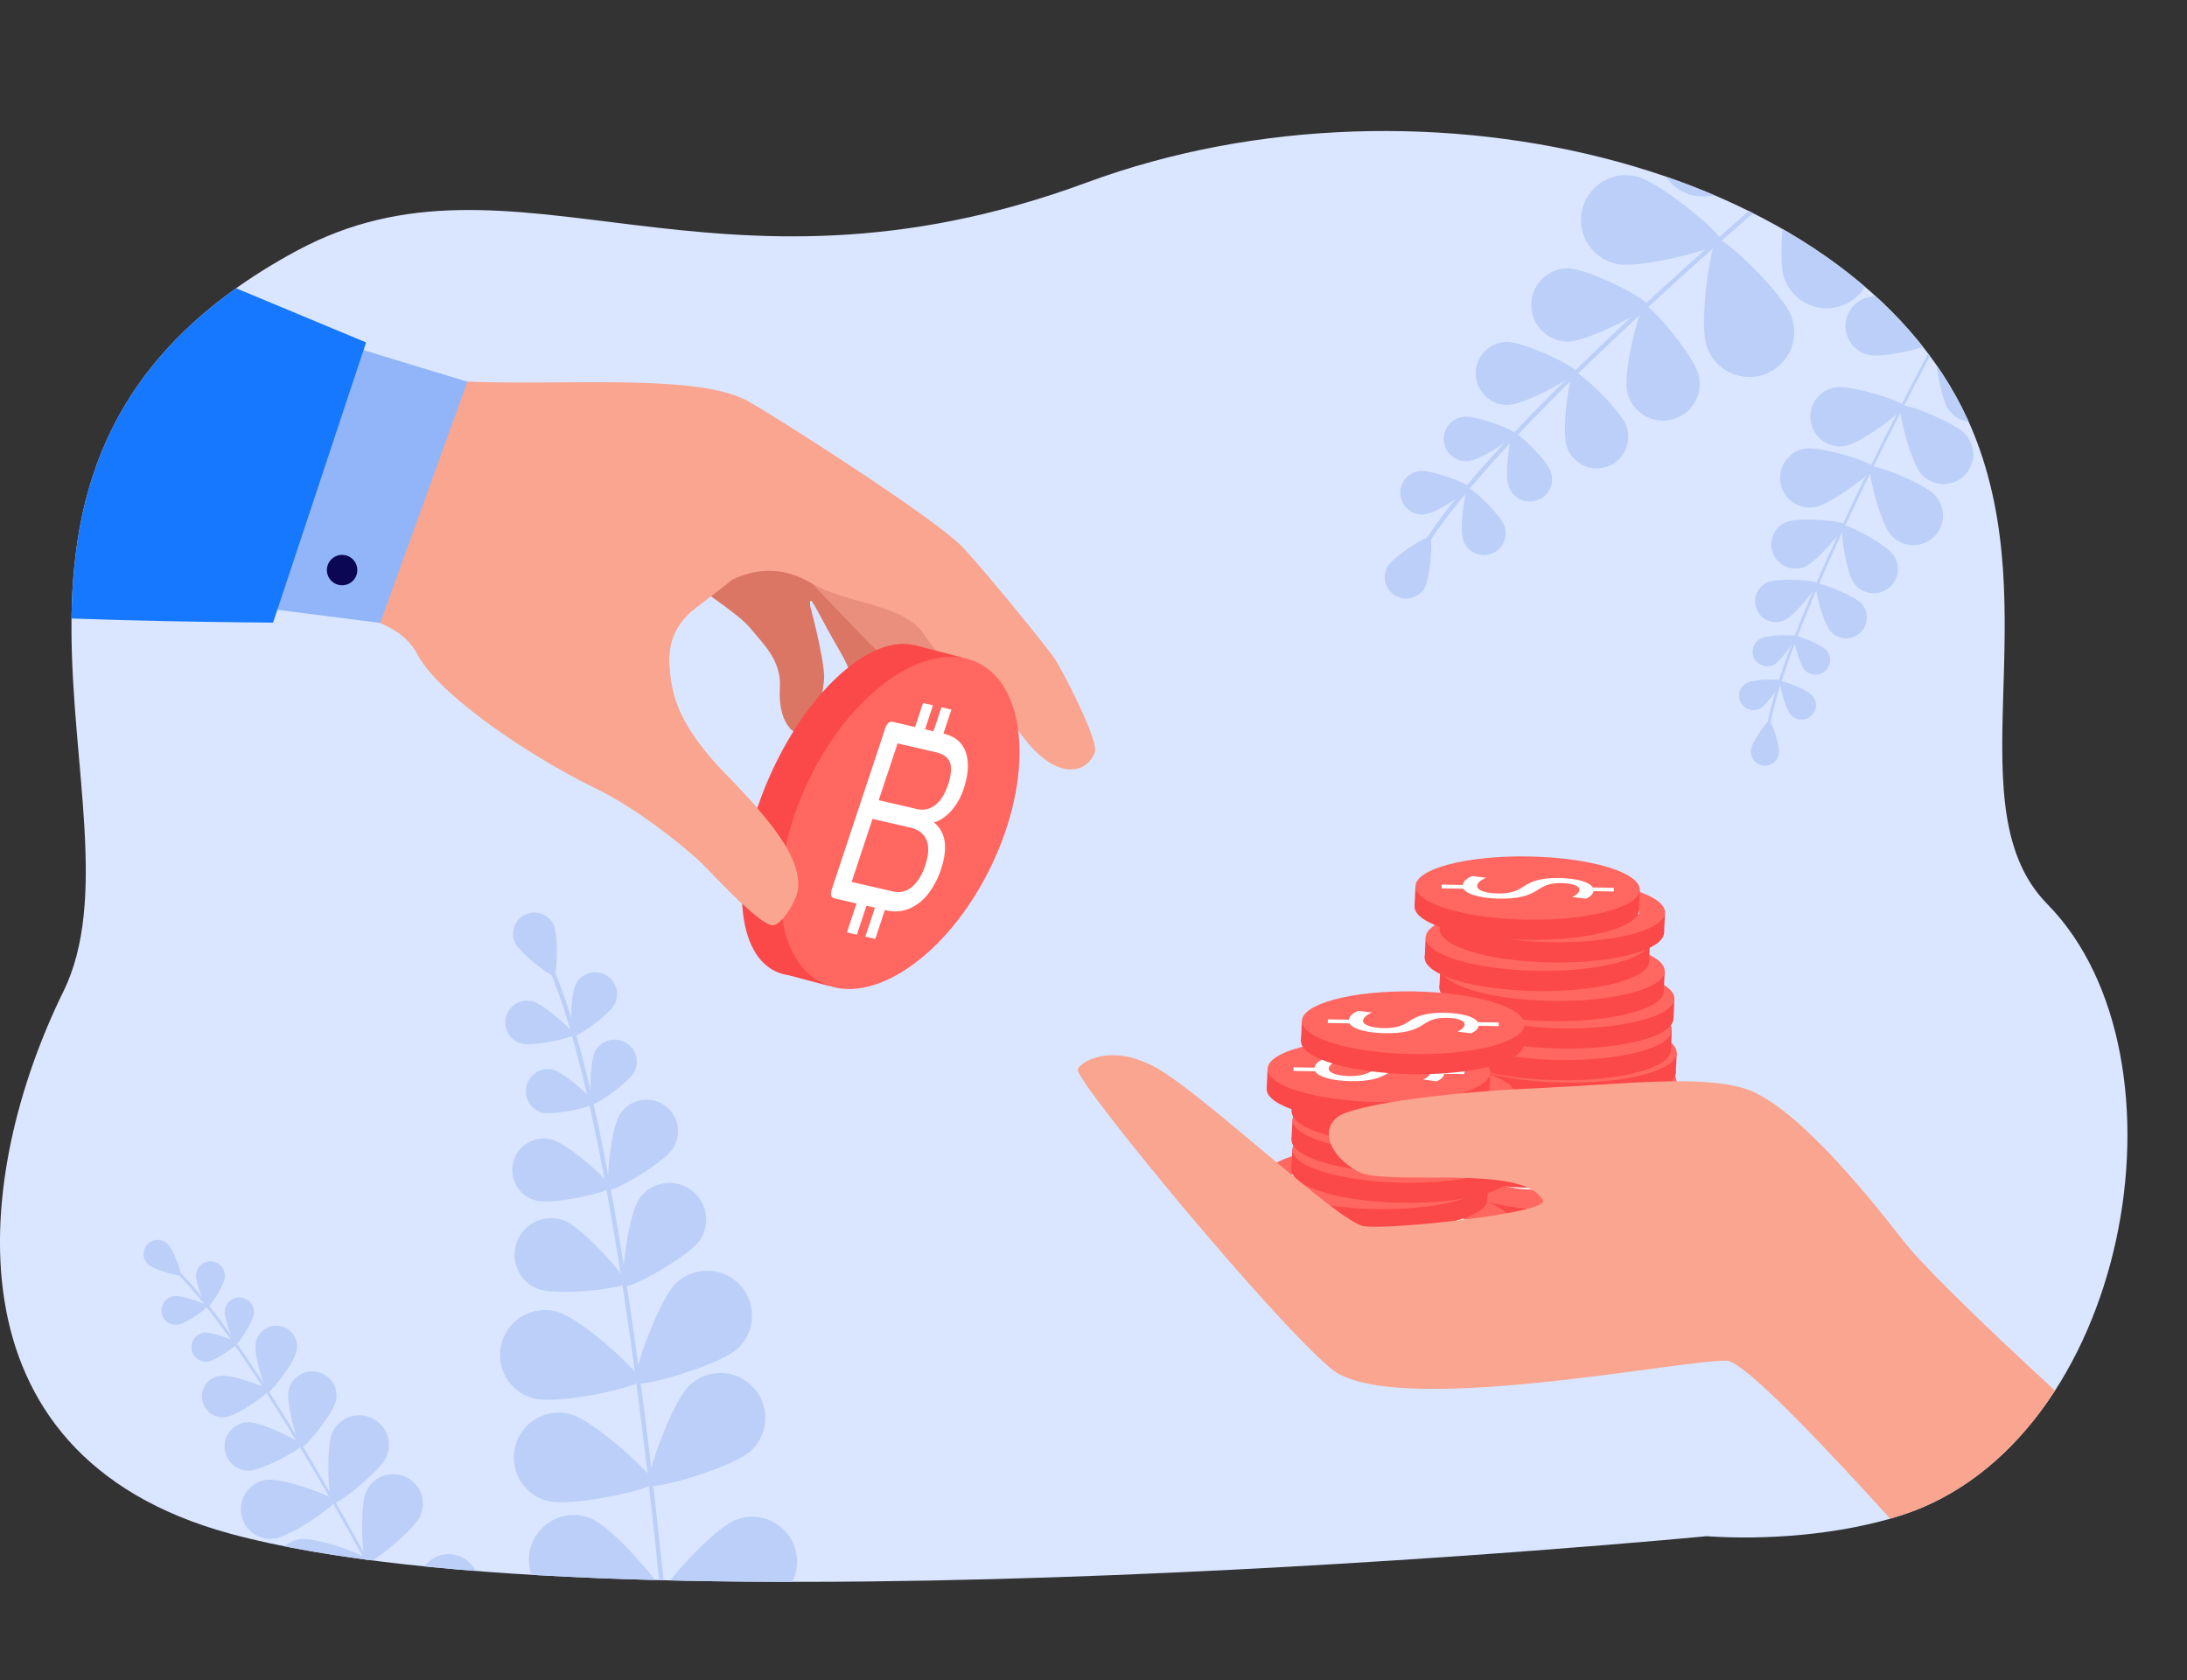 <svg xmlns="http://www.w3.org/2000/svg" xmlns:xlink="http://www.w3.org/1999/xlink" viewBox="0 0 2559.94 1967.35">
  <rect x="0" y="0" width="2559.94" height="1967.35" fill="#333333" stroke="none"/>
  <defs>
    <style>
      .cls-1 {
        fill: none;
      }

      .cls-2 {
        clip-path: url(#clip-path);
      }

      .cls-3 {
        fill: #dae6ff;
      }

      .cls-4 {
        fill: #bbcff8;
      }

      .cls-5 {
        fill: #fb4848;
      }

      .cls-6 {
        fill: #ff6760;
      }

      .cls-7 {
        fill: #fff;
      }

      .cls-8 {
        fill: #f9a58f;
      }

      .cls-9 {
        fill: #db7665;
      }

      .cls-10 {
        fill: #ea8f7d;
      }

      .cls-11 {
        fill: #0b0755;
      }

      .cls-12 {
        fill: #91b5f8;
      }

      .cls-13 {
        fill: #1677ff;
      }
    </style>
    <clipPath id="clip-path" transform="translate(0 153.4)">
      <path class="cls-1" d="M2225,1621c-71.39,22.86-158.34,29.06-227.4,24.29,0,0-1269.71,122.31-1728.68-3.09-339.68-92.81-298.67-423.21-194.72-634.69C179.36,793.57-96.63,380.13,347,140.38,602.2,2.49,831.08,223.16,1272.22,60.25c398.28-147.08,912-15.53,1037.66,292.94,86.43,212.2-22.52,441,86.43,551.82C2573,1084.83,2491.76,1535.53,2225,1621Z"/>
    </clipPath>
  </defs>
  <g id="Layer_2" data-name="Layer 2">
    <g id="_Layer_" data-name="&lt;Layer&gt;">
      <g class="cls-2">
        <path class="cls-3" d="M2225,1621c-71.39,22.86-158.34,29.06-227.4,24.29,0,0-1269.71,122.31-1728.68-3.09-339.68-92.81-298.67-423.21-194.72-634.69C179.36,793.57-96.63,380.13,347,140.38,602.2,2.49,831.08,223.16,1272.22,60.25c398.28-147.08,912-15.53,1037.66,292.94,86.43,212.2-22.52,441,86.43,551.82C2573,1084.83,2491.76,1535.53,2225,1621Z" transform="translate(0 153.4)"/>
        <g>
          <path class="cls-4" d="M471.88,1753.54a2,2,0,0,0,.31-.13,1.68,1.68,0,0,0,.7-2.27C359,1536.77,264.7,1388.2,207.23,1332.8c-1.28-1.23-2.2-2.11-2.58-2.58a1.68,1.68,0,0,0-2.62,2.11c.51.63,1.4,1.48,2.86,2.9,57.22,55.16,151.34,203.42,265,417.48A1.68,1.68,0,0,0,471.88,1753.54Z" transform="translate(0 153.4)"/>
          <path class="cls-4" d="M173.73,1327.27c6.73,6.16,36,14.11,37.76,12.19s-8.72-30.39-15.45-36.55a16.52,16.52,0,1,0-22.31,24.36Z" transform="translate(0 153.4)"/>
          <path class="cls-4" d="M229.54,1339c-.89,9.29,10.64,38.11,13.3,38.36s19.45-25.84,20.34-35.13a16.9,16.9,0,1,0-33.64-3.23Z" transform="translate(0 153.4)"/>
          <path class="cls-4" d="M208.17,1397.63c9.25-1.23,34.73-19,34.38-21.6s-29.56-13.13-38.81-11.91a16.9,16.9,0,0,0,4.43,33.51Z" transform="translate(0 153.4)"/>
          <path class="cls-4" d="M337.85,1474.53c-3.17,15.35,10.87,65.52,15.25,66.42s37.14-39.6,40.31-54.94a28.37,28.37,0,0,0-55.56-11.48Z" transform="translate(0 153.4)"/>
          <path class="cls-4" d="M291.57,1568.53c15.66-.37,61.38-25.34,61.28-29.81s-47-27.27-62.61-26.91a28.37,28.37,0,0,0,1.33,56.72Z" transform="translate(0 153.4)"/>
          <path class="cls-4" d="M389.12,1523.61c-7.91,17.46-4.67,81.13.32,83.39s55-37.27,62.92-54.73a34.72,34.72,0,0,0-63.24-28.66Z" transform="translate(0 153.4)"/>
          <path class="cls-4" d="M321,1648.14c19-2.42,71.53-38.58,70.84-44s-60.58-27.28-79.6-24.86a34.71,34.71,0,1,0,8.76,68.87Z" transform="translate(0 153.4)"/>
          <path class="cls-4" d="M428.62,1593c-7.92,17.46-4.67,81.13.31,83.39s55-37.27,62.92-54.73A34.71,34.71,0,1,0,428.62,1593Z" transform="translate(0 153.4)"/>
          <path class="cls-4" d="M360.48,1717.57c19-2.42,71.52-38.58,70.83-44s-60.58-27.28-79.6-24.86a34.71,34.71,0,0,0,8.77,68.87Z" transform="translate(0 153.4)"/>
          <path class="cls-4" d="M501.39,1675.69c-14,13.13-35.22,73.24-31.48,77.23s65.06-13.51,79-26.64a34.71,34.71,0,0,0-47.55-50.59Z" transform="translate(0 153.4)"/>
          <path class="cls-4" d="M397,1786.76c19.17,0,75.79-29.33,75.78-34.81s-56.69-34.64-75.87-34.62a34.72,34.72,0,1,0,.09,69.43Z" transform="translate(0 153.4)"/>
          <path class="cls-4" d="M263,1381.23c-.9,9.44,10.82,38.72,13.51,39s19.77-26.26,20.68-35.7a17.17,17.17,0,0,0-34.19-3.28Z" transform="translate(0 153.4)"/>
          <path class="cls-4" d="M242.63,1441.14c9.4-1.24,35.29-19.25,34.93-21.94s-30-13.34-39.43-12.1a17.17,17.17,0,0,0,4.5,34Z" transform="translate(0 153.4)"/>
          <path class="cls-4" d="M299.27,1419.45c-2.38,13.26,10.81,56.08,14.59,56.76s31.05-34.87,33.43-48.13a24.39,24.39,0,1,0-48-8.63Z" transform="translate(0 153.4)"/>
          <path class="cls-4" d="M264.33,1505.81c13.35-1.77,50.12-27.36,49.62-31.17s-42.66-19-56-17.2a24.4,24.4,0,1,0,6.4,48.37Z" transform="translate(0 153.4)"/>
        </g>
        <g>
          <path class="cls-4" d="M775.73,1718.11a2.17,2.17,0,0,0,.51,0,2.54,2.54,0,0,0,2.28-2.78C742,1349.89,695.13,1087.77,646.43,977.24c-1.09-2.45-1.87-4.22-2.13-5.09a2.54,2.54,0,1,0-4.87,1.45,59,59,0,0,0,2.34,5.69c48.49,110,95.26,371.63,131.69,736.54A2.54,2.54,0,0,0,775.73,1718.11Z" transform="translate(0 153.4)"/>
          <path class="cls-4" d="M602.69,950.28c5.89,12.49,42.33,40.41,45.89,38.73s5.22-47.56-.67-60a25,25,0,0,0-45.22,21.31Z" transform="translate(0 153.4)"/>
          <path class="cls-4" d="M674.12,998.69c-6.57,12.49-6.94,59.45-3.37,61.33s42.06-25,48.63-37.52a25.57,25.57,0,1,0-45.26-23.81Z" transform="translate(0 153.4)"/>
          <path class="cls-4" d="M610.57,1068.54c13.66,3.6,59.49-6.62,60.52-10.52s-33.85-35.34-47.51-38.94a25.57,25.57,0,1,0-13,49.46Z" transform="translate(0 153.4)"/>
          <path class="cls-4" d="M748.05,1250.59c-13.24,19.67-22.35,98-16.73,101.75s74.71-34.15,87.95-53.82a42.92,42.92,0,0,0-71.22-47.93Z" transform="translate(0 153.4)"/>
          <path class="cls-4" d="M629.35,1355.68c22.15,8.46,100.48-.29,102.9-6.61S682.15,1284,660,1275.49a42.93,42.93,0,0,0-30.66,80.19Z" transform="translate(0 153.4)"/>
          <path class="cls-4" d="M791.71,1348.71c-21.1,19.91-53.06,110.93-47.38,117s98.39-20.64,119.48-40.56a52.52,52.52,0,1,0-72.1-76.39Z" transform="translate(0 153.4)"/>
          <path class="cls-4" d="M624.88,1484c28,7.51,122.28-13,124.42-21s-69.18-73-97.19-80.46A52.53,52.53,0,1,0,624.88,1484Z" transform="translate(0 153.4)"/>
          <path class="cls-4" d="M807.2,1468.58c-21.1,19.91-53.07,110.92-47.38,116.94s98.39-20.64,119.48-40.55a52.52,52.52,0,0,0-72.1-76.39Z" transform="translate(0 153.4)"/>
          <path class="cls-4" d="M640.37,1603.87c28,7.52,122.28-13,124.42-21s-69.18-72.94-97.2-80.46a52.52,52.52,0,0,0-27.22,101.46Z" transform="translate(0 153.4)"/>
          <path class="cls-4" d="M861.69,1626c-27.09,10.38-91.31,82.36-88.35,90.09s98.83,18.39,125.92,8a52.52,52.52,0,1,0-37.57-98.1Z" transform="translate(0 153.4)"/>
          <path class="cls-4" d="M651.78,1721.67c26.86,11,122.94,2.39,126.07-5.28s-59.52-81-86.38-92a52.52,52.52,0,1,0-39.69,97.26Z" transform="translate(0 153.4)"/>
          <path class="cls-4" d="M696.79,1077.05c-6.68,12.7-7,60.41-3.43,62.32s42.74-25.43,49.42-38.12a26,26,0,0,0-46-24.2Z" transform="translate(0 153.4)"/>
          <path class="cls-4" d="M633.88,1149.24c13.87,3.65,60.44-6.73,61.49-10.69S661,1102.64,647.09,1099a26,26,0,0,0-13.21,50.25Z" transform="translate(0 153.4)"/>
          <path class="cls-4" d="M725.62,1151.35c-10.94,17.2-17,84.71-12.12,87.83s63.48-31,74.42-48.22a36.91,36.91,0,0,0-62.3-39.61Z" transform="translate(0 153.4)"/>
          <path class="cls-4" d="M627.17,1252.23c19.71,5.18,85.88-9.56,87.36-15.19s-48.87-51-68.58-56.21a36.91,36.91,0,1,0-18.78,71.4Z" transform="translate(0 153.4)"/>
        </g>
        <g>
          <path class="cls-4" d="M2268.34,243.07a1.34,1.34,0,0,0-.28-.18,1.68,1.68,0,0,0-2.28.69C2152,458,2081.71,619.32,2068,698c-.3,1.75-.52,3-.7,3.58a1.68,1.68,0,0,0,3.22,1,39.74,39.74,0,0,0,.8-4c13.65-78.3,83.77-239.31,197.44-453.38A1.68,1.68,0,0,0,2268.34,243.07Z" transform="translate(0 153.4)"/>
          <path class="cls-4" d="M2082.18,728.81c1.34-9-8.47-37.73-11-38.11s-20.29,24.24-21.63,33.27a16.52,16.52,0,1,0,32.68,4.84Z" transform="translate(0 153.4)"/>
          <path class="cls-4" d="M2060.63,676c8.19-4.47,25.6-30.16,24.33-32.5s-32.31-1.65-40.5,2.81A16.9,16.9,0,0,0,2060.63,676Z" transform="translate(0 153.4)"/>
          <path class="cls-4" d="M2121.18,660.88c-6.2-7-35.15-18.16-37.14-16.39s5.67,31.84,11.86,38.82a16.9,16.9,0,1,0,25.28-22.43Z" transform="translate(0 153.4)"/>
          <path class="cls-4" d="M2112.26,510.37c14.49-6,48.19-45.7,46.49-49.83s-53.61-8.6-68.1-2.63a28.37,28.37,0,0,0,21.61,52.46Z" transform="translate(0 153.4)"/>
          <path class="cls-4" d="M2216.05,496.06c-9.07-12.77-55.37-36.66-59-34.07s3.7,54.17,12.77,66.94a28.37,28.37,0,1,0,46.24-32.87Z" transform="translate(0 153.4)"/>
          <path class="cls-4" d="M2124.2,440.41c18.9-3.23,69.83-41.58,68.91-47s-61.68-24.7-80.58-21.47a34.71,34.71,0,0,0,11.67,68.44Z" transform="translate(0 153.4)"/>
          <path class="cls-4" d="M2265.53,427.11c-12.65-14.4-72-37.65-76.13-34s11.33,65.46,24,79.86a34.71,34.71,0,1,0,52.14-45.83Z" transform="translate(0 153.4)"/>
          <path class="cls-4" d="M2159.6,368.8c18.9-3.22,69.83-41.57,68.91-47s-61.68-24.69-80.58-21.47a34.71,34.71,0,0,0,11.67,68.44Z" transform="translate(0 153.4)"/>
          <path class="cls-4" d="M2300.93,355.51c-12.65-14.41-72-37.65-76.12-34s11.32,65.47,24,79.87a34.71,34.71,0,1,0,52.14-45.83Z" transform="translate(0 153.4)"/>
          <path class="cls-4" d="M2187.32,262.22c18.7,4.22,80.4-11.83,81.6-17.17s-47.62-46.33-66.32-50.55a34.71,34.71,0,0,0-15.28,67.72Z" transform="translate(0 153.4)"/>
          <path class="cls-4" d="M2337.82,286.53c-10.76-15.87-66.75-46.35-71.28-43.28s3.06,66.37,13.81,82.24a34.72,34.72,0,1,0,57.47-39Z" transform="translate(0 153.4)"/>
          <path class="cls-4" d="M2076.87,624.61c8.33-4.54,26-30.65,24.72-33s-32.82-1.68-41.15,2.86a17.17,17.17,0,0,0,16.43,30.16Z" transform="translate(0 153.4)"/>
          <path class="cls-4" d="M2137.93,608c-6.3-7.09-35.72-18.45-37.74-16.65s5.76,32.36,12.06,39.45a17.17,17.17,0,0,0,25.68-22.8Z" transform="translate(0 153.4)"/>
          <path class="cls-4" d="M2088.23,573.18c12.32-5.46,40.41-40.36,38.85-43.88s-46.27-6.19-58.59-.74a24.4,24.4,0,0,0,19.74,44.62Z" transform="translate(0 153.4)"/>
          <path class="cls-4" d="M2179.35,553.76c-8.94-10.07-50.74-26.2-53.61-23.65s8.18,46,17.12,56a24.4,24.4,0,0,0,36.49-32.39Z" transform="translate(0 153.4)"/>
        </g>
        <g>
          <path class="cls-4" d="M2206.64-38.2a3.52,3.52,0,0,0-.29-.42,2.54,2.54,0,0,0-3.58-.33c-282.32,234.89-473.2,420.57-537.49,522.81-1.43,2.27-2.46,3.91-3,4.61a2.55,2.55,0,1,0,3.94,3.23c.77-.95,1.76-2.52,3.4-5.13,64-101.8,254.52-287,536.43-521.61A2.54,2.54,0,0,0,2206.64-38.2Z" transform="translate(0 153.4)"/>
          <path class="cls-4" d="M1667.44,535.19c7-11.87,9.77-57.69,6.38-59.7s-42.32,22.31-49.36,34.18a25,25,0,1,0,43,25.52Z" transform="translate(0 153.4)"/>
          <path class="cls-4" d="M1667.53,448.91c14-1.56,53.15-27.55,52.71-31.56s-44.29-20.83-58.33-19.28a25.57,25.57,0,0,0,5.62,50.84Z" transform="translate(0 153.4)"/>
          <path class="cls-4" d="M1761,462.43c-4.67-13.32-38.81-45.58-42.61-44.24s-10.32,47.84-5.65,61.16A25.57,25.57,0,1,0,1761,462.43Z" transform="translate(0 153.4)"/>
          <path class="cls-4" d="M1834.82,246.58c23.71-.05,93.68-36.36,93.66-43.12s-70.13-42.78-93.84-42.73a42.93,42.93,0,0,0,.18,85.85Z" transform="translate(0 153.4)"/>
          <path class="cls-4" d="M1988.35,286.06c-5.38-23.09-56.51-83.08-63.1-81.54s-25.88,78-20.49,101a42.92,42.92,0,1,0,83.59-19.51Z" transform="translate(0 153.4)"/>
          <path class="cls-4" d="M1891.66,155.46c28.31,6.32,121.61-18.17,123.42-26.25s-72.21-70-100.52-76.27a52.52,52.52,0,0,0-22.9,102.52Z" transform="translate(0 153.4)"/>
          <path class="cls-4" d="M2097.18,217.89c-9.47-27.42-79.26-94-87.08-91.31s-21.69,98.16-12.23,125.58a52.53,52.53,0,1,0,99.31-34.27Z" transform="translate(0 153.4)"/>
          <path class="cls-4" d="M1982.29,75.49c28.31,6.33,121.61-18.16,123.42-26.24S2033.5-20.7,2005.19-27a52.52,52.52,0,0,0-22.9,102.52Z" transform="translate(0 153.4)"/>
          <path class="cls-4" d="M2187.81,137.92c-9.47-27.42-79.26-94-87.08-91.31S2079,144.77,2088.5,172.2a52.53,52.53,0,0,0,99.31-34.28Z" transform="translate(0 153.4)"/>
          <path class="cls-4" d="M2082.21-57.84C2106-41.21,2201.58-28.31,2206.32-35.1s-40.11-92.18-63.88-108.81A52.53,52.53,0,0,0,2069.29-131,52.52,52.52,0,0,0,2082.21-57.84Z" transform="translate(0 153.4)"/>
          <path class="cls-4" d="M2279,62.5c-6-28.39-66.88-103.18-75-101.48S2170.24,55.7,2176.2,84.09A52.53,52.53,0,1,0,2279,62.5Z" transform="translate(0 153.4)"/>
          <path class="cls-4" d="M1719.76,386.24c14.26-1.58,54-28,53.55-32.06s-45-21.17-59.26-19.59a26,26,0,1,0,5.71,51.65Z" transform="translate(0 153.4)"/>
          <path class="cls-4" d="M1814.8,397.93c-4.74-13.54-39.43-46.31-43.29-45s-10.49,48.61-5.74,62.15a26,26,0,1,0,49-17.19Z" transform="translate(0 153.4)"/>
          <path class="cls-4" d="M1765.16,320.74c20.38-.57,79.72-33.34,79.56-39.15s-61.25-35.21-81.63-34.64a36.91,36.91,0,0,0,2.07,73.79Z" transform="translate(0 153.4)"/>
          <path class="cls-4" d="M1903.88,345.81c-6.75-19.24-56-65.79-61.51-63.87s-14.9,69.06-8.16,88.29a36.91,36.91,0,0,0,69.67-24.42Z" transform="translate(0 153.4)"/>
        </g>
        <g>
          <g>
            <g>
              <ellipse class="cls-5" cx="1825.06" cy="1250.75" rx="37" ry="131.32" transform="translate(545.13 3208.87) rotate(-89.08)"/>
              <polygon class="cls-5" points="1956.37 1406.27 1957.48 1382.65 1933.57 1385.82 1694.87 1378.43 1693.75 1402.04 1771.75 1427.72 1883.04 1415.45 1956.37 1406.27"/>
              <ellipse class="cls-6" cx="1826.18" cy="1227.14" rx="37" ry="131.32" transform="translate(569.83 3186.75) rotate(-89.08)"/>
              <path class="cls-7" d="M1725.5,1223.11l24.79.4c.31-4,4.8-8.09,11-10.41l16.42,1.93c-5.93,2.39-10.66,5.91-10.72,9.79-.08,4.91,9.93,8.39,23.93,8.61,13.5.22,21.89-2.34,29.34-7.34,9.93-6.9,21.29-11.07,42.65-10.73,20.37.33,35.77,4.66,39.35,11.08l24.8.4-.07,4.29-23.81-.39c-.56,4.15-4.53,6.92-8.74,8.86l-16.17-2c3-1.41,8.41-4.16,8.48-8.58.09-5.33-11.17-7.52-21-7.68-12.77-.2-19.19,2.26-28.13,8.13-10.42,7-23.24,10.35-45.09,10-19.4-.31-37.5-4.41-41.56-11.6l-25.53-.41Z" transform="translate(0 153.4)"/>
            </g>
            <g>
              <path class="cls-5" d="M1797.76,1237.68c72.52,1.16,131.58-14.46,131.91-34.89s-58.2-37.94-130.72-39.1-131.57,14.45-131.9,34.88S1725.25,1236.51,1797.76,1237.68Z" transform="translate(0 153.4)"/>
              <polygon class="cls-5" points="1929.67 1356.19 1930.78 1332.58 1906.87 1335.75 1668.17 1328.36 1667.05 1351.97 1745.05 1377.64 1856.34 1365.37 1929.67 1356.19"/>
              <ellipse class="cls-6" cx="1799.48" cy="1177.07" rx="37" ry="131.32" transform="translate(593.63 3110.79) rotate(-89.08)"/>
              <path class="cls-7" d="M1698.8,1173l24.79.4c.31-4,4.8-8.09,11-10.41L1751,1165c-5.94,2.39-10.66,5.91-10.72,9.79-.08,4.91,9.93,8.39,23.93,8.61,13.5.22,21.89-2.34,29.33-7.34,9.94-6.9,21.3-11.08,42.66-10.73,20.37.33,35.77,4.65,39.35,11.08l24.8.4-.07,4.28-23.81-.38c-.56,4.14-4.53,6.92-8.74,8.85l-16.17-2c3-1.4,8.41-4.15,8.48-8.58.09-5.32-11.17-7.51-21-7.67-12.77-.2-19.19,2.25-28.13,8.13-10.42,7-23.24,10.35-45.09,10-19.4-.31-37.5-4.41-41.56-11.6l-25.53-.41Z" transform="translate(0 153.4)"/>
            </g>
            <g>
              <path class="cls-5" d="M1829.27,1206.55c72.52,1.17,131.57-14.45,131.9-34.88s-58.19-37.94-130.71-39.11-131.57,14.45-131.9,34.89S1756.75,1205.39,1829.27,1206.55Z" transform="translate(0 153.4)"/>
              <polygon class="cls-5" points="1961.17 1325.07 1962.29 1301.46 1938.37 1304.63 1699.67 1297.24 1698.56 1320.85 1776.56 1346.52 1887.85 1334.25 1961.17 1325.07"/>
              <path class="cls-6" d="M1830.39,1182.94c72.52,1.17,131.57-14.45,131.9-34.88s-58.19-38-130.71-39.11-131.58,14.45-131.91,34.88S1757.87,1181.77,1830.39,1182.94Z" transform="translate(0 153.4)"/>
              <path class="cls-7" d="M1730.31,1141.92l24.79.4c.31-4,4.79-8.09,11-10.41l16.42,1.92c-5.93,2.4-10.65,5.92-10.71,9.79-.08,4.91,9.93,8.39,23.92,8.62,13.5.22,21.89-2.35,29.34-7.35,9.93-6.89,21.3-11.07,42.65-10.73,20.38.33,35.78,4.66,39.36,11.08l24.79.4-.07,4.29-23.81-.38c-.56,4.14-4.53,6.91-8.73,8.85l-16.18-2c3-1.4,8.42-4.15,8.49-8.58.08-5.33-11.18-7.51-21-7.67-12.76-.21-19.19,2.25-28.12,8.13-10.42,7-23.25,10.35-45.1,10-19.39-.31-37.5-4.4-41.55-11.59l-25.53-.42Z" transform="translate(0 153.4)"/>
            </g>
            <g>
              <path class="cls-5" d="M1829.47,1171.34c72.52,1.17,131.57-14.45,131.9-34.88s-58.19-37.94-130.71-39.11-131.57,14.46-131.9,34.89S1757,1170.18,1829.47,1171.34Z" transform="translate(0 153.4)"/>
              <polygon class="cls-5" points="1961.37 1289.86 1962.49 1266.25 1938.57 1269.42 1699.87 1262.03 1698.76 1285.64 1776.76 1311.31 1888.04 1299.04 1961.37 1289.86"/>
              <ellipse class="cls-6" cx="1831.18" cy="1110.74" rx="37" ry="131.32" transform="translate(691.14 3077.22) rotate(-89.08)"/>
              <path class="cls-7" d="M1730.5,1106.71l24.8.4c.31-4,4.79-8.09,11-10.41l16.42,1.92c-5.93,2.4-10.65,5.92-10.72,9.79-.07,4.91,9.94,8.4,23.93,8.62,13.5.22,21.89-2.35,29.34-7.35,9.93-6.89,21.29-11.07,42.65-10.73,20.38.33,35.78,4.66,39.36,11.08l24.79.4-.07,4.29-23.81-.38c-.56,4.14-4.53,6.91-8.74,8.85l-16.17-2c3-1.4,8.42-4.15,8.49-8.58.08-5.32-11.18-7.51-21-7.67-12.76-.2-19.19,2.25-28.12,8.13-10.43,7-23.25,10.35-45.1,10-19.39-.32-37.5-4.41-41.56-11.6l-25.53-.41Z" transform="translate(0 153.4)"/>
            </g>
            <g>
              <path class="cls-5" d="M1829.64,1137.85c72.52,1.17,131.57-14.45,131.9-34.88s-58.19-37.94-130.71-39.11-131.57,14.45-131.9,34.89S1757.12,1136.69,1829.64,1137.85Z" transform="translate(0 153.4)"/>
              <polygon class="cls-5" points="1961.54 1256.37 1962.66 1232.76 1938.74 1235.93 1700.04 1228.54 1698.93 1252.15 1776.93 1277.82 1888.21 1265.55 1961.54 1256.37"/>
              <path class="cls-6" d="M1830.76,1114.24c72.51,1.17,131.57-14.45,131.9-34.88s-58.2-37.94-130.71-39.11-131.58,14.45-131.91,34.88S1758.24,1113.08,1830.76,1114.24Z" transform="translate(0 153.4)"/>
              <path class="cls-7" d="M1730.67,1073.22l24.8.4c.31-4,4.79-8.09,11-10.41l16.42,1.92c-5.93,2.4-10.65,5.92-10.71,9.79-.08,4.91,9.93,8.39,23.92,8.62,13.5.22,21.89-2.35,29.34-7.35,9.93-6.89,21.3-11.07,42.65-10.73,20.38.33,35.78,4.66,39.36,11.08l24.79.4-.07,4.29-23.81-.38c-.56,4.14-4.53,6.91-8.73,8.85l-16.18-2c3-1.4,8.42-4.15,8.49-8.58.08-5.33-11.18-7.51-21-7.67-12.76-.21-19.19,2.25-28.12,8.13-10.43,7-23.25,10.35-45.1,10-19.39-.31-37.5-4.4-41.56-11.6l-25.53-.41Z" transform="translate(0 153.4)"/>
            </g>
            <g>
              <path class="cls-5" d="M1823.91,1111.39c72.52,1.16,131.57-14.46,131.9-34.89s-58.19-37.94-130.71-39.1-131.58,14.45-131.9,34.88S1751.39,1110.22,1823.91,1111.39Z" transform="translate(0 153.4)"/>
              <polygon class="cls-5" points="1955.81 1229.9 1956.93 1206.29 1933.01 1209.46 1694.31 1202.07 1693.19 1225.68 1771.2 1251.36 1882.48 1239.08 1955.81 1229.9"/>
              <ellipse class="cls-6" cx="1825.62" cy="1050.78" rx="37" ry="131.32" transform="translate(745.62 3012.67) rotate(-89.08)"/>
              <path class="cls-7" d="M1724.94,1046.75l24.8.4c.31-4,4.79-8.09,11-10.41l16.42,1.93c-5.93,2.39-10.65,5.91-10.72,9.78-.08,4.92,9.94,8.4,23.93,8.62,13.5.22,21.89-2.34,29.34-7.34,9.93-6.9,21.29-11.08,42.65-10.73,20.38.32,35.78,4.65,39.36,11.08l24.79.4-.07,4.28-23.81-.38c-.56,4.14-4.53,6.92-8.74,8.85l-16.17-2c3-1.41,8.41-4.16,8.49-8.59.08-5.32-11.18-7.51-21-7.67-12.76-.2-19.19,2.25-28.12,8.13-10.43,7-23.25,10.35-45.1,10-19.39-.31-37.5-4.41-41.56-11.6l-25.53-.41Z" transform="translate(0 153.4)"/>
            </g>
            <g>
              <ellipse class="cls-5" cx="1827.53" cy="1037.33" rx="37" ry="131.32" transform="translate(760.95 3001.34) rotate(-89.08)"/>
              <polygon class="cls-5" points="1958.83 1192.84 1959.95 1169.23 1936.03 1172.4 1697.33 1165.01 1696.22 1188.62 1774.22 1214.29 1885.51 1202.02 1958.83 1192.84"/>
              <path class="cls-6" d="M1828.05,1050.71c72.51,1.17,131.57-14.45,131.9-34.88s-58.2-38-130.71-39.11-131.58,14.45-131.91,34.88S1755.53,1049.54,1828.05,1050.71Z" transform="translate(0 153.4)"/>
              <path class="cls-7" d="M1728,1009.69l24.79.39c.31-4,4.79-8.08,11-10.4l16.42,1.92c-5.93,2.39-10.65,5.92-10.71,9.79-.08,4.91,9.93,8.39,23.92,8.62,13.5.21,21.89-2.35,29.34-7.35,9.93-6.9,21.3-11.07,42.65-10.73,20.38.33,35.78,4.66,39.36,11.08l24.79.4-.07,4.29-23.81-.38c-.56,4.14-4.53,6.91-8.73,8.85l-16.18-2c3-1.41,8.42-4.15,8.49-8.58.08-5.33-11.18-7.51-21-7.67-12.76-.21-19.19,2.25-28.12,8.12-10.43,7-23.25,10.35-45.1,10-19.39-.31-37.5-4.41-41.55-11.6l-25.53-.41Z" transform="translate(0 153.4)"/>
            </g>
            <g>
              <ellipse class="cls-5" cx="1816.17" cy="1005.18" rx="37" ry="131.32" transform="translate(781.91 2958.36) rotate(-89.08)"/>
              <polygon class="cls-5" points="1947.47 1160.7 1948.59 1137.09 1924.67 1140.25 1685.97 1132.86 1684.86 1156.47 1762.86 1182.15 1874.15 1169.88 1947.47 1160.7"/>
              <path class="cls-6" d="M1816.69,1018.57c72.52,1.16,131.57-14.45,131.9-34.89s-58.19-37.94-130.71-39.1S1686.3,959,1686,979.46,1744.17,1017.4,1816.69,1018.57Z" transform="translate(0 153.4)"/>
              <path class="cls-7" d="M1716.61,977.54l24.79.4c.31-4,4.8-8.08,11-10.41l16.42,1.93c-5.93,2.39-10.65,5.92-10.71,9.79-.08,4.91,9.93,8.39,23.92,8.62,13.5.21,21.89-2.35,29.34-7.35,9.93-6.9,21.3-11.07,42.65-10.73,20.38.33,35.78,4.66,39.36,11.08l24.79.4-.06,4.29-23.82-.38c-.55,4.14-4.53,6.91-8.73,8.85l-16.18-2c3-1.41,8.42-4.16,8.49-8.58.08-5.33-11.18-7.52-21-7.67-12.76-.21-19.18,2.25-28.12,8.12-10.42,7-23.25,10.35-45.1,10-19.39-.31-37.49-4.41-41.55-11.6l-25.53-.41Z" transform="translate(0 153.4)"/>
            </g>
            <g>
              <ellipse class="cls-5" cx="1798.98" cy="969.98" rx="37" ry="131.32" transform="translate(800.2 2906.53) rotate(-89.08)"/>
              <polygon class="cls-5" points="1930.28 1125.49 1931.4 1101.88 1907.48 1105.05 1668.78 1097.65 1667.67 1121.27 1745.67 1146.94 1856.96 1134.67 1930.28 1125.49"/>
              <path class="cls-6" d="M1799.5,983.36c72.52,1.17,131.57-14.45,131.9-34.88s-58.19-38-130.71-39.11-131.58,14.45-131.91,34.88S1727,982.19,1799.5,983.36Z" transform="translate(0 153.4)"/>
              <path class="cls-7" d="M1699.42,942.34l24.79.39c.31-4,4.8-8.08,11-10.4l16.42,1.92c-5.93,2.4-10.65,5.92-10.71,9.79-.08,4.91,9.93,8.39,23.92,8.62,13.5.21,21.89-2.35,29.34-7.35,9.93-6.89,21.3-11.07,42.65-10.73,20.38.33,35.78,4.66,39.36,11.08l24.79.4-.06,4.29-23.82-.38c-.55,4.14-4.53,6.91-8.73,8.85l-16.18-2c3-1.4,8.42-4.15,8.49-8.58.08-5.33-11.18-7.51-21-7.67-12.76-.21-19.18,2.25-28.12,8.12-10.42,7-23.25,10.35-45.1,10-19.39-.31-37.49-4.4-41.55-11.6l-25.53-.41Z" transform="translate(0 153.4)"/>
            </g>
            <g>
              <path class="cls-5" d="M1815.94,973.48c72.52,1.17,131.57-14.45,131.9-34.88s-58.19-37.94-130.71-39.11-131.57,14.45-131.9,34.88S1743.42,972.31,1815.94,973.48Z" transform="translate(0 153.4)"/>
              <polygon class="cls-5" points="1947.84 1092 1948.96 1068.39 1925.04 1071.55 1686.34 1064.16 1685.23 1087.78 1763.23 1113.45 1874.52 1101.18 1947.84 1092"/>
              <ellipse class="cls-6" cx="1817.65" cy="912.87" rx="37" ry="131.32" transform="translate(875.67 2869.01) rotate(-89.08)"/>
              <path class="cls-7" d="M1717,908.84l24.79.4c.31-4,4.79-8.08,11-10.41l16.42,1.93c-5.93,2.39-10.65,5.92-10.71,9.79-.08,4.91,9.93,8.39,23.92,8.62,13.5.21,21.89-2.35,29.34-7.35,9.93-6.9,21.3-11.07,42.65-10.73,20.38.33,35.78,4.66,39.36,11.08l24.79.4-.07,4.29-23.81-.38c-.56,4.14-4.53,6.91-8.73,8.85l-16.18-2c3-1.41,8.42-4.16,8.49-8.58.08-5.33-11.18-7.51-21-7.67-12.76-.21-19.19,2.25-28.12,8.12-10.43,7-23.25,10.35-45.1,10-19.39-.31-37.5-4.41-41.55-11.6l-25.54-.41Z" transform="translate(0 153.4)"/>
            </g>
            <g>
              <path class="cls-5" d="M1786.46,947c72.52,1.17,131.58-14.45,131.91-34.88s-58.2-37.94-130.72-39.11-131.57,14.45-131.9,34.89S1714,945.85,1786.46,947Z" transform="translate(0 153.4)"/>
              <polygon class="cls-5" points="1918.37 1065.53 1919.48 1041.92 1895.57 1045.09 1656.87 1037.7 1655.75 1061.31 1733.75 1086.98 1845.04 1074.71 1918.37 1065.53"/>
              <ellipse class="cls-6" cx="1788.17" cy="886.41" rx="37" ry="131.32" transform="translate(873.13 2813.5) rotate(-89.08)"/>
              <path class="cls-7" d="M1687.5,882.38l24.79.4c.31-4,4.8-8.09,11-10.41l16.42,1.92c-5.94,2.4-10.66,5.92-10.72,9.79-.08,4.91,9.93,8.4,23.93,8.62,13.5.22,21.89-2.35,29.33-7.35,9.94-6.89,21.3-11.07,42.66-10.73,20.37.33,35.77,4.66,39.35,11.08l24.8.4-.07,4.29-23.81-.38c-.56,4.14-4.53,6.91-8.74,8.85l-16.18-2c3-1.4,8.42-4.15,8.49-8.58.09-5.32-11.17-7.51-21-7.67-12.77-.21-19.19,2.25-28.13,8.13-10.42,7-23.24,10.35-45.09,10-19.4-.32-37.5-4.41-41.56-11.6l-25.53-.41Z" transform="translate(0 153.4)"/>
            </g>
          </g>
          <g>
            <g>
              <path class="cls-5" d="M1636.5,1335.45c72,1.16,130.59-14.34,130.92-34.62s-57.76-37.66-129.74-38.82-130.59,14.35-130.91,34.63S1564.53,1334.29,1636.5,1335.45Z" transform="translate(0 153.4)"/>
              <polygon class="cls-5" points="1767.42 1454.23 1768.53 1430.8 1744.79 1433.94 1507.88 1426.6 1506.77 1450.04 1584.19 1475.52 1694.64 1463.34 1767.42 1454.23"/>
              <path class="cls-6" d="M1637.61,1312c72,1.15,130.59-14.35,130.91-34.63s-57.75-37.65-129.73-38.81-130.59,14.34-130.91,34.62S1565.63,1310.86,1637.61,1312Z" transform="translate(0 153.4)"/>
              <path class="cls-7" d="M1538.28,1271.3l24.61.39c.3-4,4.76-8,10.89-10.33l16.29,1.91c-5.88,2.38-10.57,5.88-10.63,9.72-.08,4.87,9.86,8.33,23.74,8.55,13.41.22,21.73-2.32,29.12-7.29,9.86-6.84,21.14-11,42.34-10.65,20.22.33,35.51,4.63,39.06,11l24.61.4-.07,4.25-23.63-.38c-.56,4.11-4.5,6.86-8.68,8.79l-16-2c2.95-1.39,8.35-4.12,8.42-8.51.09-5.29-11.09-7.46-20.83-7.62-12.67-.2-19,2.24-27.92,8.07-10.34,6.91-23.07,10.27-44.76,9.92-19.24-.31-37.21-4.37-41.24-11.51l-25.34-.41Z" transform="translate(0 153.4)"/>
            </g>
            <g>
              <path class="cls-5" d="M1610,1285.75c72,1.16,130.59-14.34,130.92-34.62s-57.76-37.66-129.74-38.81-130.59,14.34-130.91,34.62S1538,1284.6,1610,1285.75Z" transform="translate(0 153.4)"/>
              <polygon class="cls-5" points="1740.92 1404.53 1742.02 1381.1 1718.29 1384.24 1481.38 1376.91 1480.27 1400.34 1557.69 1425.82 1668.14 1413.64 1740.92 1404.53"/>
              <path class="cls-6" d="M1611.11,1262.32c72,1.16,130.59-14.34,130.91-34.62s-57.75-37.66-129.73-38.82-130.59,14.35-130.91,34.62S1539.13,1261.16,1611.11,1262.32Z" transform="translate(0 153.4)"/>
              <path class="cls-7" d="M1511.78,1221.6l24.61.4c.3-4,4.76-8,10.89-10.33l16.29,1.91c-5.88,2.37-10.57,5.87-10.63,9.71-.08,4.88,9.86,8.33,23.74,8.56,13.41.21,21.73-2.33,29.12-7.29,9.86-6.85,21.14-11,42.34-10.65,20.22.32,35.51,4.62,39.06,11l24.61.4-.07,4.26-23.63-.38c-.56,4.11-4.5,6.86-8.68,8.78l-16-2c2.95-1.4,8.35-4.12,8.42-8.52.09-5.28-11.09-7.46-20.83-7.61-12.67-.21-19,2.23-27.92,8.06-10.34,6.91-23.07,10.28-44.76,9.93-19.24-.31-37.21-4.38-41.24-11.52l-25.34-.4Z" transform="translate(0 153.4)"/>
            </g>
            <g>
              <path class="cls-5" d="M1641.27,1254.86c72,1.16,130.59-14.34,130.92-34.62s-57.76-37.66-129.74-38.81-130.59,14.34-130.91,34.62S1569.3,1253.71,1641.27,1254.86Z" transform="translate(0 153.4)"/>
              <polygon class="cls-5" points="1772.19 1373.64 1773.29 1350.21 1749.56 1353.35 1512.65 1346.02 1511.54 1369.45 1588.96 1394.93 1699.41 1382.75 1772.19 1373.64"/>
              <path class="cls-6" d="M1642.38,1231.43c72,1.16,130.59-14.35,130.91-34.63s-57.75-37.65-129.73-38.81-130.59,14.34-130.91,34.62S1570.4,1230.27,1642.38,1231.43Z" transform="translate(0 153.4)"/>
              <path class="cls-7" d="M1543.05,1190.71l24.61.4c.3-4,4.76-8,10.89-10.33l16.29,1.91c-5.88,2.37-10.57,5.87-10.63,9.71-.08,4.88,9.86,8.33,23.74,8.56,13.41.21,21.73-2.33,29.12-7.3,9.86-6.84,21.14-11,42.34-10.64,20.22.32,35.51,4.62,39.06,11l24.61.4-.07,4.25-23.63-.37c-.56,4.11-4.5,6.86-8.68,8.78l-16-2c2.95-1.4,8.35-4.13,8.42-8.52.09-5.29-11.09-7.46-20.83-7.61-12.67-.21-19,2.23-27.92,8.06-10.34,6.91-23.07,10.28-44.76,9.93-19.24-.31-37.21-4.38-41.24-11.52L1543,1195Z" transform="translate(0 153.4)"/>
            </g>
            <g>
              <path class="cls-5" d="M1641.47,1219.92c72,1.16,130.59-14.35,130.91-34.62s-57.75-37.66-129.73-38.82-130.59,14.34-130.91,34.62S1569.49,1218.76,1641.47,1219.92Z" transform="translate(0 153.4)"/>
              <polygon class="cls-5" points="1772.38 1338.7 1773.49 1315.26 1749.75 1318.41 1512.84 1311.07 1511.73 1334.51 1589.15 1359.99 1699.61 1347.81 1772.38 1338.7"/>
              <path class="cls-6" d="M1642.58,1196.48c72,1.16,130.58-14.34,130.91-34.62s-57.76-37.66-129.73-38.81-130.59,14.34-130.92,34.62S1570.6,1195.33,1642.58,1196.48Z" transform="translate(0 153.4)"/>
              <path class="cls-7" d="M1543.24,1155.77l24.61.39c.31-4,4.76-8,10.89-10.33l16.3,1.91c-5.89,2.38-10.57,5.87-10.63,9.72-.08,4.87,9.85,8.33,23.74,8.55,13.4.22,21.73-2.33,29.12-7.29,9.86-6.84,21.14-11,42.33-10.65,20.23.33,35.51,4.62,39.07,11l24.6.39-.06,4.26-23.64-.38c-.55,4.11-4.5,6.86-8.67,8.79l-16.05-2c2.94-1.39,8.35-4.12,8.42-8.51.09-5.29-11.09-7.46-20.84-7.62-12.67-.2-19,2.24-27.91,8.07-10.35,6.9-23.07,10.27-44.76,9.92-19.25-.31-37.22-4.37-41.25-11.51l-25.33-.41Z" transform="translate(0 153.4)"/>
            </g>
            <g>
              <path class="cls-5" d="M1641.64,1186.68c72,1.16,130.59-14.35,130.91-34.62s-57.75-37.66-129.73-38.82-130.59,14.34-130.92,34.62S1569.66,1185.52,1641.64,1186.68Z" transform="translate(0 153.4)"/>
              <polygon class="cls-5" points="1772.55 1305.46 1773.66 1282.02 1749.92 1285.17 1513.01 1277.83 1511.9 1301.27 1589.32 1326.75 1699.78 1314.57 1772.55 1305.46"/>
              <path class="cls-6" d="M1642.75,1163.24c72,1.16,130.58-14.34,130.91-34.62s-57.76-37.66-129.73-38.81-130.59,14.34-130.92,34.62S1570.77,1162.09,1642.75,1163.24Z" transform="translate(0 153.4)"/>
              <path class="cls-7" d="M1543.41,1122.53l24.61.39c.31-4,4.76-8,10.89-10.33l16.3,1.91c-5.89,2.38-10.57,5.87-10.64,9.72-.07,4.87,9.86,8.33,23.75,8.55,13.4.22,21.73-2.33,29.12-7.29,9.86-6.85,21.14-11,42.33-10.65,20.23.33,35.51,4.62,39.06,11l24.61.39-.07,4.26-23.63-.38c-.55,4.11-4.5,6.86-8.67,8.79l-16-2c2.94-1.39,8.35-4.12,8.42-8.51.08-5.29-11.09-7.46-20.84-7.62-12.67-.2-19,2.24-27.91,8.07-10.35,6.9-23.08,10.27-44.76,9.92-19.25-.31-37.22-4.37-41.25-11.51l-25.34-.41Z" transform="translate(0 153.4)"/>
            </g>
            <g>
              <path class="cls-5" d="M1612.38,1160.41c72,1.16,130.59-14.34,130.92-34.62s-57.76-37.66-129.74-38.82-130.58,14.35-130.91,34.62S1540.41,1159.25,1612.38,1160.41Z" transform="translate(0 153.4)"/>
              <polygon class="cls-5" points="1743.3 1279.19 1744.4 1255.75 1720.67 1258.9 1483.76 1251.56 1482.65 1275 1560.07 1300.48 1670.52 1288.3 1743.3 1279.19"/>
              <path class="cls-6" d="M1613.49,1137c72,1.16,130.59-14.34,130.91-34.62s-57.75-37.66-129.73-38.81-130.59,14.34-130.91,34.62S1541.51,1135.82,1613.49,1137Z" transform="translate(0 153.4)"/>
              <path class="cls-7" d="M1514.16,1096.26l24.61.39c.31-4,4.76-8,10.89-10.33l16.3,1.91c-5.89,2.38-10.58,5.88-10.64,9.72-.08,4.87,9.86,8.33,23.75,8.55,13.4.22,21.72-2.33,29.11-7.29,9.86-6.84,21.14-11,42.34-10.65,20.22.33,35.51,4.63,39.06,11l24.61.39-.07,4.26-23.63-.38c-.56,4.11-4.5,6.86-8.68,8.79l-16-2c3-1.39,8.35-4.12,8.42-8.51.09-5.29-11.09-7.46-20.83-7.62-12.67-.2-19,2.24-27.92,8.07-10.34,6.91-23.07,10.27-44.76,9.92-19.24-.31-37.21-4.37-41.24-11.51l-25.34-.41Z" transform="translate(0 153.4)"/>
            </g>
            <g>
              <path class="cls-5" d="M1652.55,1104.28c72,1.15,130.58-14.35,130.91-34.63s-57.76-37.65-129.73-38.81-130.59,14.34-130.92,34.62S1580.57,1103.12,1652.55,1104.28Z" transform="translate(0 153.4)"/>
              <polygon class="cls-5" points="1783.46 1223.06 1784.57 1199.62 1760.83 1202.77 1523.92 1195.43 1522.81 1218.87 1600.23 1244.35 1710.68 1232.17 1783.46 1223.06"/>
              <path class="cls-6" d="M1653.65,1080.84c72,1.16,130.59-14.34,130.92-34.62s-57.76-37.66-129.74-38.82-130.58,14.35-130.91,34.63S1581.68,1079.68,1653.65,1080.84Z" transform="translate(0 153.4)"/>
              <path class="cls-7" d="M1554.32,1040.13l24.61.39c.31-4,4.76-8,10.89-10.33l16.3,1.91c-5.89,2.38-10.58,5.87-10.64,9.72-.08,4.87,9.86,8.33,23.75,8.55,13.4.22,21.73-2.33,29.12-7.29,9.86-6.85,21.13-11,42.33-10.65,20.22.33,35.51,4.62,39.06,11l24.61.39-.07,4.26-23.63-.38c-.56,4.11-4.5,6.86-8.67,8.79l-16.06-2c2.95-1.39,8.36-4.12,8.43-8.52.08-5.28-11.09-7.45-20.84-7.61-12.67-.2-19,2.24-27.91,8.07-10.35,6.9-23.08,10.27-44.76,9.92-19.25-.31-37.22-4.37-41.25-11.51l-25.34-.41Z" transform="translate(0 153.4)"/>
            </g>
          </g>
          <path class="cls-8" d="M2559.94,1615.32c-99.55-89.16-291-262.81-332.11-316-47.22-61.08-129.65-160.77-185.58-178.12-52.76-16.37-139.31-5.21-245.31-.37-126,5.75-206.87,21-226.27,30.64-26.78,13.3-16.86,47.67,19,66.86,33.75,18.06,195-10.38,216.25,34.09,6.94,14.51-180,34.53-209.57,29.85s-184-151.36-240.9-184.27-94.31-5.66-93.85,1.6c1.1,17.39,225.54,290.13,296.4,349.52s415.56-11.84,463.43-9.26c35.24,1.91,287.81,292.62,357.43,374.06,88.49-.08,60.8-153.35,144.88-184.33h0Q2542,1622.9,2559.94,1615.32Z" transform="translate(0 153.4)"/>
        </g>
        <g>
          <path class="cls-9" d="M1037.24,462.1s-22.82,66.8-15.79,89.94,36.16,87.59,34.74,113.4c-.45,8-8.23,70.22-22,80.53-9.28,7-34.77-12.43-31.42-44.13,5.85-55.1-14.85-84.06-26.89-105.36-20.53-36.33-29.62-58.43-27.38-39.67,0,0,15.34,56.57,16.24,82.06.24,6.89-7.18,61.09-20.85,68-7.41,3.72-33.68-5.69-31-54.91,1.75-32.34-18.85-50.4-34.93-70.25-13.91-17.18-75.37-56.93-75.37-56.93l65.63-66.89Z" transform="translate(0 153.4)"/>
          <path class="cls-10" d="M1099.42,556.71s49,93.35,57.46,133.39c3.4,16,9.58,69.74-2.33,80.95-19.65,18.49-50.3-16.25-55.09-65.64-4.76-49-57.78-80.28-85.31-109.09C945.71,524.7,904.47,481.6,904.47,481.6Z" transform="translate(0 153.4)"/>
          <path class="cls-8" d="M226.82,536.31c25.84,3.24,50.07,6.41,71.22,9.36,11.78,1.68,22.63,3.27,32.22,4.77,15.51,2.44,27.8,4.64,35.77,6.52,20.4,4.8,51.83,7.83,78.81,19h0c18.27,7.53,34.49,18.77,43.89,36.79,23.29,44.66,123.36,115.19,210.81,158,47.69,23.38,99.05,65.47,117.94,82.76,14.85,13.6,68.37,73.61,85.93,76.49,10.33,1.68,30.22-29,30.92-45.07,1.53-34.34-27.86-73.18-83.71-130.57-53.21-54.68-63.8-89.27-66.68-122.66-1.86-21.69-.57-43.88,22.74-67,2.75-2.71,10.82-12,23-21.73,25.52-20.51,69.11-43.45,119.33-13.92.59.35,1.17.68,1.78,1h0v0c21.65,12.19,47.75,18,71.61,25.11,25,7.43,47.51,16.29,59.89,35.38,15.06,23.22,38.49,42.47,63,64.46h0c17.77,15.88,36.12,33.21,52.27,54.52,39.41,51.93,74.92,43.12,84,17.76,4.89-13.76-39.47-98.5-47.48-110.17-10.66-15.58-94.06-117.77-111.12-133.58-42-38.92-214.24-148.52-246.69-166.83-55-31-192-20.16-306.94-22.65q-11.53-.24-23.07-.81h0A854.89,854.89,0,0,1,420.73,277.8q-19.68-3.89-39.15-8.75c-5.85-1.46-11.71-3-17.53-4.57C297.77,362.1,254.48,452.35,226.82,536.31Z" transform="translate(0 153.4)"/>
          <path class="cls-11" d="M400,533.78a11.58,11.58,0,1,0,2.83,16.13A11.58,11.58,0,0,0,400,533.78Z" transform="translate(0 153.4)"/>
          <g>
            <ellipse class="cls-5" cx="993.75" cy="794.54" rx="207.93" ry="100.75" transform="translate(-138.19 1528.94) rotate(-65.81)"/>
            <polygon class="cls-5" points="910.75 1138.55 970.74 1154.53 973.25 1116.72 1126.53 769.97 1070.32 755.32 961.09 861.8 903.16 1018.9 910.75 1138.55"/>
            <ellipse class="cls-6" cx="1053.53" cy="810.14" rx="208.45" ry="118.06" transform="translate(-135.55 1557.13) rotate(-64.09)"/>
            <path class="cls-7" d="M1093.24,809.62q11.46-3.57,20.68-14.19a73.73,73.73,0,0,0,14.16-25.51q8.26-24.9,2.41-42.29t-26.2-22.08h0l9.33-28.11-11.64-2.7-9.33,28.12-9.89-2.29,9.32-28.12-11.64-2.69-9.32,28.12-25.75-6q-6.22-1.44-9.25,7.68L973.63,887.92q-3,9.11,3.2,10.55l25.75,6-11.24,33.89L1003,941l11.24-33.9,9.89,2.29-11.24,33.9,11.64,2.69,11.24-33.9,1.48.34a43.25,43.25,0,0,0,27.27-2,55,55,0,0,0,22.16-17.61,96.05,96.05,0,0,0,14.85-28.61Q1114,826.53,1093.24,809.62ZM1050.65,717l44.42,10.27q13.48,3.12,16.88,12.08t-2.34,26.28q-5.34,16.11-14.85,23.55a24.36,24.36,0,0,1-21.55,4.66l-44.63-10.32Zm17.24,167.68q-9.81,8.7-23.51,5.52l-47.53-11,24.48-73.82,44.21,10.23q14.12,3.25,18.88,14.5T1083,859.91Q1077.7,876,1067.89,884.7Z" transform="translate(0 153.4)"/>
          </g>
          <path class="cls-8" d="M503.39,290.12,856.6,525.68c-10.46,8.8-47.39,36.57-49.9,39-23.31,23.11-24.6,45.3-22.74,67,2.88,33.39,13.47,68,66.68,122.66,55.85,57.39,85.24,96.23,83.71,130.57-.7,16-20.59,46.75-30.92,45.07-17.56-2.88-71.08-62.89-85.93-76.49-18.89-17.29-70.25-59.38-117.94-82.76-87.45-42.84-187.52-113.37-210.81-158-9.4-18-25.62-29.26-43.89-36.79h0c-27-11.14-58.41-14.17-78.81-19-8-1.88-20.26-4.08-35.77-6.52-9.59-1.5-20.44-3.09-32.22-4.77-21.15-2.95-45.38-6.12-71.22-9.36A973.69,973.69,0,0,1,276.1,415.38l116.36-143.7q14.09,3.3,28.27,6.12Q461.73,286,503.39,290.12Z" transform="translate(0 153.4)"/>
          <polygon class="cls-12" points="388.74 398.74 547.08 446.94 445.01 729.37 294.67 710.2 388.74 398.74"/>
          <path class="cls-13" d="M1.19,566c89.48,8.16,318.41,9.6,318.41,9.6l1.9-5.63,0,0,3.08-9.33.37-1.1,0,0,3.12-9.39,87.36-263.22,0,0,0,0,3.15-9.47h0l3.7-11.14,3.23-9.68v0l3-9.08L205.37,154.52C103.57,260.16-13.06,441.66,1.19,566Z" transform="translate(0 153.4)"/>
          <circle class="cls-11" cx="400.45" cy="514.07" r="17.8" transform="translate(-250.82 689.4) rotate(-54.01)"/>
        </g>
      </g>
    </g>
  </g>
</svg>

